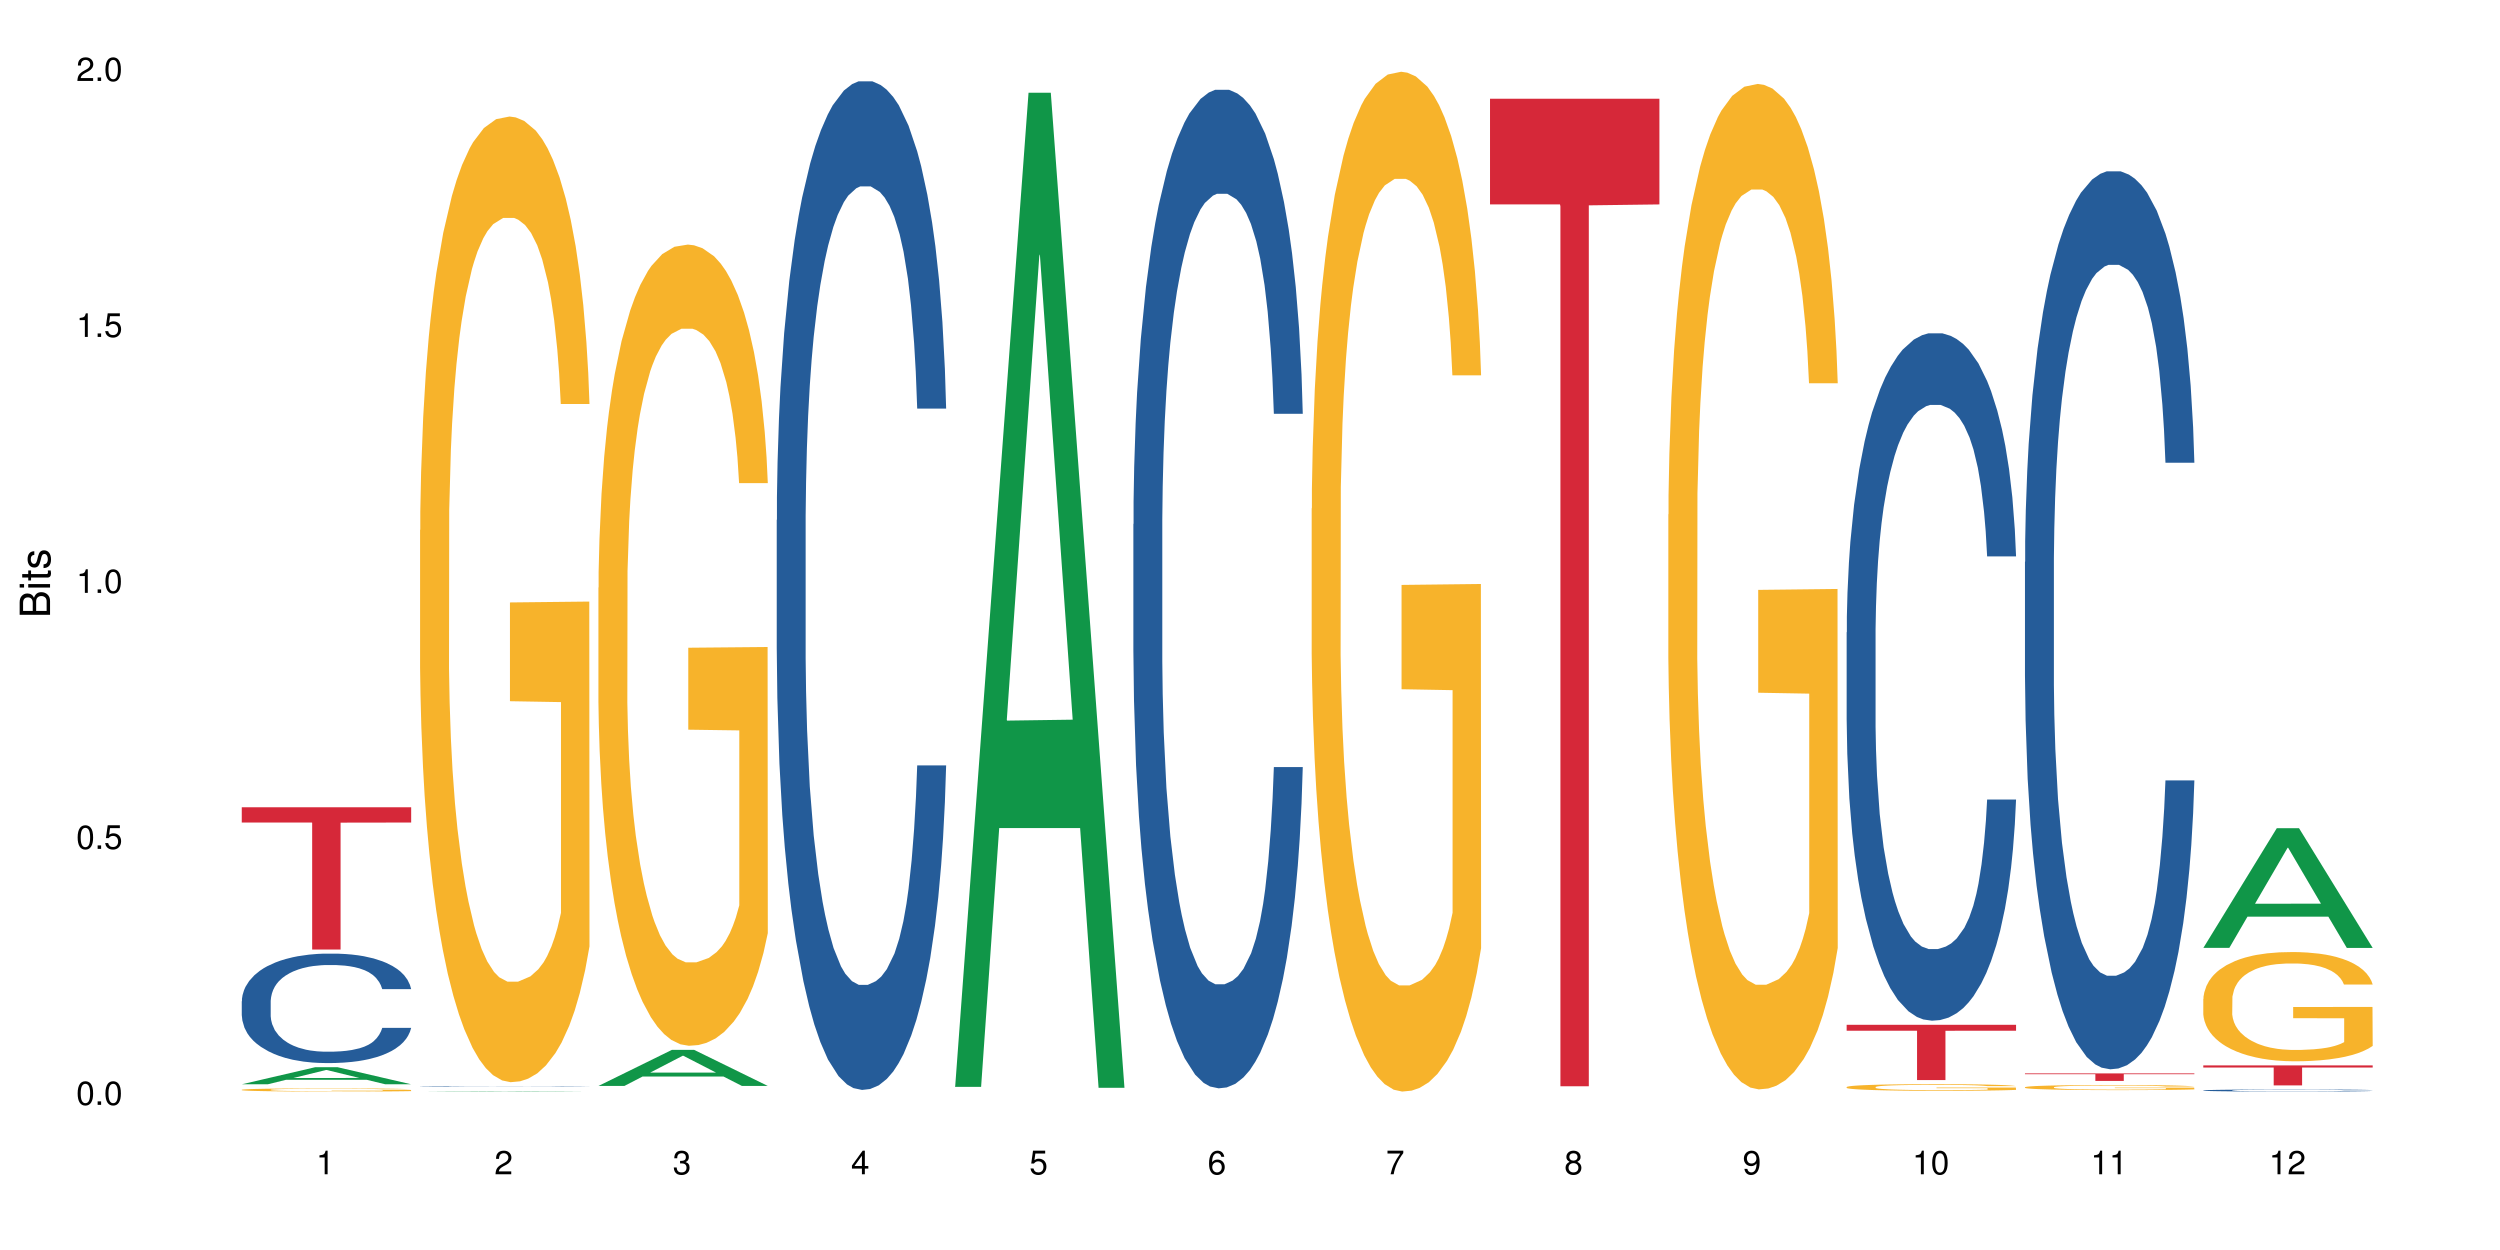 <?xml version="1.0" encoding="UTF-8"?>
<svg xmlns="http://www.w3.org/2000/svg" xmlns:xlink="http://www.w3.org/1999/xlink" width="720pt" height="360pt" viewBox="0 0 720 360" version="1.1">
<defs>
<g>
<symbol overflow="visible" id="glyph0-0">
<path style="stroke:none;" d=""/>
</symbol>
<symbol overflow="visible" id="glyph0-1">
<path style="stroke:none;" d="M 2.641 -6.797 C 2 -6.797 1.422 -6.531 1.078 -6.047 C 0.641 -5.453 0.406 -4.547 0.406 -3.297 C 0.406 -1 1.188 0.219 2.641 0.219 C 4.078 0.219 4.859 -1 4.859 -3.234 C 4.859 -4.562 4.656 -5.438 4.203 -6.047 C 3.844 -6.531 3.281 -6.797 2.641 -6.797 Z M 2.641 -6.047 C 3.547 -6.047 4 -5.125 4 -3.312 C 4 -1.375 3.562 -0.484 2.625 -0.484 C 1.734 -0.484 1.281 -1.422 1.281 -3.281 C 1.281 -5.141 1.734 -6.047 2.641 -6.047 Z M 2.641 -6.047 "/>
</symbol>
<symbol overflow="visible" id="glyph0-2">
<path style="stroke:none;" d="M 1.828 -1 L 0.828 -1 L 0.828 0 L 1.828 0 Z M 1.828 -1 "/>
</symbol>
<symbol overflow="visible" id="glyph0-3">
<path style="stroke:none;" d="M 4.562 -6.797 L 1.062 -6.797 L 0.547 -3.094 L 1.328 -3.094 C 1.719 -3.562 2.047 -3.734 2.578 -3.734 C 3.484 -3.734 4.062 -3.109 4.062 -2.094 C 4.062 -1.125 3.484 -0.531 2.578 -0.531 C 1.828 -0.531 1.375 -0.906 1.188 -1.672 L 0.328 -1.672 C 0.453 -1.109 0.547 -0.844 0.75 -0.594 C 1.125 -0.078 1.828 0.219 2.594 0.219 C 3.969 0.219 4.922 -0.781 4.922 -2.219 C 4.922 -3.562 4.031 -4.484 2.719 -4.484 C 2.25 -4.484 1.859 -4.359 1.469 -4.062 L 1.734 -5.969 L 4.562 -5.969 Z M 4.562 -6.797 "/>
</symbol>
<symbol overflow="visible" id="glyph0-4">
<path style="stroke:none;" d="M 2.484 -4.844 L 2.484 0 L 3.328 0 L 3.328 -6.797 L 2.766 -6.797 C 2.469 -5.75 2.281 -5.609 0.984 -5.453 L 0.984 -4.844 Z M 2.484 -4.844 "/>
</symbol>
<symbol overflow="visible" id="glyph0-5">
<path style="stroke:none;" d="M 4.859 -0.828 L 1.281 -0.828 C 1.359 -1.391 1.672 -1.75 2.5 -2.234 L 3.469 -2.75 C 4.406 -3.266 4.906 -3.969 4.906 -4.812 C 4.906 -5.375 4.672 -5.906 4.266 -6.266 C 3.859 -6.625 3.375 -6.797 2.719 -6.797 C 1.859 -6.797 1.219 -6.5 0.844 -5.922 C 0.609 -5.562 0.5 -5.125 0.484 -4.438 L 1.328 -4.438 C 1.359 -4.906 1.406 -5.188 1.531 -5.406 C 1.75 -5.812 2.188 -6.062 2.703 -6.062 C 3.469 -6.062 4.031 -5.516 4.031 -4.781 C 4.031 -4.25 3.719 -3.797 3.125 -3.438 L 2.234 -2.938 C 0.812 -2.141 0.406 -1.5 0.328 0 L 4.859 0 Z M 4.859 -0.828 "/>
</symbol>
<symbol overflow="visible" id="glyph0-6">
<path style="stroke:none;" d="M 2.125 -3.125 L 2.578 -3.125 C 3.516 -3.125 3.984 -2.703 3.984 -1.891 C 3.984 -1.031 3.469 -0.531 2.578 -0.531 C 1.656 -0.531 1.203 -0.984 1.156 -1.969 L 0.312 -1.969 C 0.344 -1.422 0.438 -1.078 0.609 -0.766 C 0.953 -0.109 1.625 0.219 2.547 0.219 C 3.953 0.219 4.859 -0.609 4.859 -1.906 C 4.859 -2.766 4.516 -3.25 3.703 -3.516 C 4.344 -3.766 4.656 -4.25 4.656 -4.938 C 4.656 -6.109 3.875 -6.797 2.578 -6.797 C 1.203 -6.797 0.484 -6.047 0.453 -4.609 L 1.297 -4.609 C 1.312 -5.016 1.344 -5.25 1.453 -5.453 C 1.641 -5.828 2.062 -6.062 2.594 -6.062 C 3.344 -6.062 3.797 -5.625 3.797 -4.906 C 3.797 -4.422 3.609 -4.141 3.25 -3.984 C 3.016 -3.891 2.719 -3.844 2.125 -3.844 Z M 2.125 -3.125 "/>
</symbol>
<symbol overflow="visible" id="glyph0-7">
<path style="stroke:none;" d="M 3.141 -1.625 L 3.141 0 L 3.984 0 L 3.984 -1.625 L 4.984 -1.625 L 4.984 -2.391 L 3.984 -2.391 L 3.984 -6.797 L 3.359 -6.797 L 0.266 -2.516 L 0.266 -1.625 Z M 3.141 -2.391 L 1 -2.391 L 3.141 -5.359 Z M 3.141 -2.391 "/>
</symbol>
<symbol overflow="visible" id="glyph0-8">
<path style="stroke:none;" d="M 4.781 -5.031 C 4.609 -6.141 3.891 -6.797 2.844 -6.797 C 2.094 -6.797 1.422 -6.438 1.031 -5.828 C 0.609 -5.172 0.406 -4.344 0.406 -3.094 C 0.406 -1.953 0.578 -1.234 0.984 -0.625 C 1.359 -0.078 1.953 0.219 2.703 0.219 C 3.984 0.219 4.922 -0.734 4.922 -2.078 C 4.922 -3.344 4.062 -4.234 2.844 -4.234 C 2.172 -4.234 1.641 -3.969 1.281 -3.469 C 1.281 -5.125 1.828 -6.047 2.797 -6.047 C 3.391 -6.047 3.797 -5.672 3.938 -5.031 Z M 2.734 -3.484 C 3.547 -3.484 4.062 -2.922 4.062 -2 C 4.062 -1.156 3.484 -0.531 2.703 -0.531 C 1.922 -0.531 1.328 -1.188 1.328 -2.047 C 1.328 -2.891 1.906 -3.484 2.734 -3.484 Z M 2.734 -3.484 "/>
</symbol>
<symbol overflow="visible" id="glyph0-9">
<path style="stroke:none;" d="M 4.984 -6.797 L 0.438 -6.797 L 0.438 -5.969 L 4.109 -5.969 C 2.5 -3.656 1.828 -2.234 1.328 0 L 2.219 0 C 2.594 -2.172 3.453 -4.047 4.984 -6.094 Z M 4.984 -6.797 "/>
</symbol>
<symbol overflow="visible" id="glyph0-10">
<path style="stroke:none;" d="M 3.75 -3.578 C 4.453 -4 4.688 -4.344 4.688 -4.984 C 4.688 -6.047 3.844 -6.797 2.641 -6.797 C 1.438 -6.797 0.594 -6.047 0.594 -4.984 C 0.594 -4.359 0.828 -4.016 1.516 -3.578 C 0.734 -3.203 0.359 -2.641 0.359 -1.891 C 0.359 -0.641 1.297 0.219 2.641 0.219 C 3.984 0.219 4.922 -0.641 4.922 -1.875 C 4.922 -2.641 4.531 -3.203 3.75 -3.578 Z M 2.641 -6.047 C 3.359 -6.047 3.812 -5.625 3.812 -4.969 C 3.812 -4.344 3.344 -3.922 2.641 -3.922 C 1.922 -3.922 1.453 -4.344 1.453 -4.984 C 1.453 -5.625 1.922 -6.047 2.641 -6.047 Z M 2.641 -3.203 C 3.484 -3.203 4.062 -2.672 4.062 -1.875 C 4.062 -1.062 3.484 -0.531 2.625 -0.531 C 1.797 -0.531 1.219 -1.078 1.219 -1.875 C 1.219 -2.672 1.797 -3.203 2.641 -3.203 Z M 2.641 -3.203 "/>
</symbol>
<symbol overflow="visible" id="glyph0-11">
<path style="stroke:none;" d="M 0.516 -1.547 C 0.672 -0.438 1.406 0.219 2.438 0.219 C 3.188 0.219 3.859 -0.141 4.266 -0.75 C 4.688 -1.406 4.891 -2.25 4.891 -3.484 C 4.891 -4.625 4.703 -5.359 4.312 -5.953 C 3.938 -6.5 3.344 -6.797 2.594 -6.797 C 1.297 -6.797 0.359 -5.844 0.359 -4.516 C 0.359 -3.25 1.234 -2.344 2.453 -2.344 C 3.094 -2.344 3.562 -2.578 4.016 -3.109 C 4 -1.453 3.469 -0.531 2.5 -0.531 C 1.906 -0.531 1.484 -0.906 1.359 -1.547 Z M 2.578 -6.062 C 3.375 -6.062 3.969 -5.406 3.969 -4.531 C 3.969 -3.688 3.375 -3.094 2.547 -3.094 C 1.734 -3.094 1.234 -3.672 1.234 -4.578 C 1.234 -5.438 1.797 -6.062 2.578 -6.062 Z M 2.578 -6.062 "/>
</symbol>
<symbol overflow="visible" id="glyph1-0">
<path style="stroke:none;" d=""/>
</symbol>
<symbol overflow="visible" id="glyph1-1">
<path style="stroke:none;" d="M 0 -0.953 L 0 -4.891 C 0 -5.719 -0.234 -6.344 -0.734 -6.797 C -1.188 -7.234 -1.812 -7.469 -2.5 -7.469 C -3.547 -7.469 -4.188 -7 -4.625 -5.875 C -4.984 -6.672 -5.641 -7.094 -6.531 -7.094 C -7.156 -7.094 -7.734 -6.859 -8.141 -6.391 C -8.562 -5.938 -8.75 -5.344 -8.75 -4.5 L -8.75 -0.953 Z M -4.984 -2.062 L -7.766 -2.062 L -7.766 -4.219 C -7.766 -4.844 -7.688 -5.203 -7.453 -5.5 C -7.219 -5.812 -6.859 -5.969 -6.375 -5.969 C -5.906 -5.969 -5.531 -5.812 -5.297 -5.5 C -5.062 -5.203 -4.984 -4.844 -4.984 -4.219 Z M -0.984 -2.062 L -4 -2.062 L -4 -4.781 C -4 -5.328 -3.859 -5.688 -3.578 -5.953 C -3.297 -6.219 -2.922 -6.359 -2.484 -6.359 C -2.062 -6.359 -1.688 -6.219 -1.406 -5.953 C -1.109 -5.688 -0.984 -5.328 -0.984 -4.781 Z M -0.984 -2.062 "/>
</symbol>
<symbol overflow="visible" id="glyph1-2">
<path style="stroke:none;" d="M -6.281 -1.797 L -6.281 -0.797 L 0 -0.797 L 0 -1.797 Z M -8.75 -1.797 L -8.75 -0.797 L -7.484 -0.797 L -7.484 -1.797 Z M -8.75 -1.797 "/>
</symbol>
<symbol overflow="visible" id="glyph1-3">
<path style="stroke:none;" d="M -6.281 -3.047 L -6.281 -2.016 L -8.016 -2.016 L -8.016 -1.016 L -6.281 -1.016 L -6.281 -0.172 L -5.469 -0.172 L -5.469 -1.016 L -0.719 -1.016 C -0.078 -1.016 0.281 -1.453 0.281 -2.234 C 0.281 -2.469 0.25 -2.719 0.188 -3.047 L -0.641 -3.047 C -0.609 -2.922 -0.594 -2.766 -0.594 -2.562 C -0.594 -2.141 -0.719 -2.016 -1.156 -2.016 L -5.469 -2.016 L -5.469 -3.047 Z M -6.281 -3.047 "/>
</symbol>
<symbol overflow="visible" id="glyph1-4">
<path style="stroke:none;" d="M -4.531 -5.25 C -5.766 -5.25 -6.469 -4.422 -6.469 -2.969 C -6.469 -1.516 -5.719 -0.562 -4.547 -0.562 C -3.562 -0.562 -3.094 -1.062 -2.734 -2.562 L -2.516 -3.484 C -2.344 -4.188 -2.094 -4.469 -1.625 -4.469 C -1.047 -4.469 -0.641 -3.875 -0.641 -3 C -0.641 -2.453 -0.797 -2 -1.062 -1.75 C -1.25 -1.594 -1.422 -1.531 -1.875 -1.469 L -1.875 -0.406 C -0.422 -0.453 0.281 -1.266 0.281 -2.922 C 0.281 -4.5 -0.5 -5.516 -1.719 -5.516 C -2.656 -5.516 -3.172 -4.984 -3.469 -3.734 L -3.703 -2.766 C -3.891 -1.953 -4.156 -1.609 -4.594 -1.609 C -5.172 -1.609 -5.547 -2.125 -5.547 -2.938 C -5.547 -3.75 -5.203 -4.172 -4.531 -4.203 Z M -4.531 -5.25 "/>
</symbol>
</g>
</defs>
<g id="surface95813">
<rect x="0" y="0" width="720" height="360" style="fill:rgb(100%,100%,100%);fill-opacity:1;stroke:none;"/>
<path style=" stroke:none;fill-rule:nonzero;fill:rgb(6.275%,58.824%,28.235%);fill-opacity:1;" d="M 69.629 312.273 L 69.68 312.266 L 90.793 307.352 L 97.203 307.352 L 118.418 312.277 L 110.965 312.277 L 105.648 310.992 L 82.348 310.992 L 77.137 312.273 L 69.629 312.273 L 84.59 310.461 L 103.512 310.453 L 94.074 308.156 L 93.973 308.152 L 93.867 308.164 L 84.535 310.453 L 84.59 310.461 Z M 69.629 312.273 "/>
<path style=" stroke:none;fill-rule:nonzero;fill:rgb(14.51%,36.078%,60%);fill-opacity:1;" d="M 69.629 288.363 L 69.688 288.336 L 69.688 287.645 L 69.867 286.551 L 70.285 285.168 L 70.699 284.215 L 71.77 282.516 L 73.258 280.871 L 74.805 279.605 L 75.938 278.855 L 76.949 278.281 L 79.27 277.215 L 80.754 276.664 L 82.363 276.176 L 84.324 275.688 L 85.754 275.398 L 88.965 274.938 L 91.348 274.734 L 93.191 274.648 L 97.176 274.648 L 99.559 274.766 L 101.281 274.906 L 103.188 275.137 L 104.793 275.398 L 107.59 276.031 L 110.09 276.84 L 111.219 277.301 L 113.004 278.191 L 114.371 279.059 L 115.324 279.805 L 116.395 280.871 L 117.348 282.168 L 118.062 283.641 L 118.418 284.879 L 110.09 284.879 L 109.672 283.727 L 109.195 282.832 L 108.305 281.652 L 107.41 280.816 L 106.16 279.98 L 105.031 279.434 L 103.484 278.883 L 102.117 278.539 L 100.688 278.281 L 99.32 278.105 L 96.699 277.934 L 93.668 277.934 L 92.535 277.992 L 90.215 278.223 L 88.965 278.422 L 87.18 278.828 L 85.934 279.203 L 84.445 279.777 L 83.434 280.27 L 82.184 281.016 L 81.289 281.68 L 80.281 282.629 L 79.684 283.352 L 79.148 284.156 L 78.672 285.109 L 78.316 286.117 L 78.078 287.184 L 77.961 288.219 L 77.961 292.688 L 78.078 293.723 L 78.375 294.934 L 79.148 296.691 L 80.281 298.219 L 81.59 299.43 L 82.84 300.293 L 83.551 300.699 L 84.504 301.16 L 85.992 301.734 L 88.133 302.312 L 89.383 302.543 L 91.285 302.773 L 93.25 302.887 L 95.867 302.887 L 98.188 302.773 L 99.734 302.629 L 101.344 302.398 L 103.543 301.906 L 104.91 301.445 L 106.102 300.898 L 106.996 300.352 L 107.59 299.891 L 108.48 298.996 L 109.195 298.02 L 109.73 297.008 L 110.09 296.031 L 118.418 296.031 L 118.062 297.184 L 117.523 298.305 L 116.988 299.141 L 116.156 300.148 L 115.203 301.043 L 113.836 302.051 L 112.707 302.715 L 111.219 303.434 L 109.852 303.984 L 108.363 304.473 L 106.16 305.047 L 104.734 305.336 L 103.188 305.598 L 101.344 305.828 L 99.02 306.027 L 96.523 306.145 L 94.203 306.172 L 91.703 306.113 L 89.859 306 L 87.418 305.742 L 84.387 305.223 L 82.184 304.676 L 80.457 304.125 L 78.969 303.551 L 77.305 302.773 L 75.164 301.504 L 73.855 300.523 L 72.961 299.719 L 71.949 298.594 L 71.234 297.586 L 70.402 295.973 L 69.809 293.926 L 69.629 292.34 Z M 69.629 288.363 "/>
<path style=" stroke:none;fill-rule:nonzero;fill:rgb(96.863%,70.196%,16.863%);fill-opacity:1;" d="M 69.629 313.848 L 69.688 313.848 L 69.688 313.832 L 69.926 313.793 L 70.523 313.742 L 71.297 313.699 L 72.129 313.664 L 72.664 313.648 L 73.555 313.621 L 74.328 313.605 L 76.293 313.566 L 78.793 313.531 L 80.16 313.516 L 81.707 313.504 L 83.91 313.484 L 84.922 313.48 L 88.016 313.469 L 91.523 313.457 L 97.176 313.457 L 99.617 313.461 L 102.949 313.469 L 104.852 313.477 L 106.34 313.484 L 107.887 313.496 L 109.789 313.516 L 111.574 313.535 L 113.004 313.555 L 114.43 313.578 L 115.621 313.605 L 116.633 313.637 L 117.523 313.672 L 118.062 313.699 L 118.418 313.727 L 110.148 313.727 L 109.672 313.699 L 109.137 313.676 L 108.242 313.648 L 107.352 313.629 L 106.457 313.613 L 104.793 313.59 L 103.363 313.578 L 101.578 313.566 L 99.855 313.559 L 97.891 313.555 L 96.699 313.551 L 93.547 313.551 L 90.691 313.559 L 89.027 313.566 L 87.836 313.57 L 86.168 313.582 L 85.16 313.594 L 84.562 313.602 L 82.777 313.625 L 81.59 313.648 L 80.934 313.664 L 80.102 313.691 L 79.508 313.715 L 78.852 313.746 L 78.496 313.773 L 78.02 313.828 L 77.961 313.98 L 78.137 314.012 L 78.496 314.047 L 78.969 314.074 L 79.684 314.105 L 80.398 314.133 L 81.648 314.164 L 82.719 314.184 L 83.551 314.199 L 85.16 314.223 L 85.812 314.23 L 87.359 314.246 L 88.965 314.258 L 90.93 314.266 L 92.418 314.27 L 94.797 314.277 L 97.832 314.277 L 101.402 314.27 L 103.664 314.266 L 105.211 314.258 L 106.219 314.25 L 107.469 314.242 L 108.363 314.234 L 109.195 314.223 L 110.207 314.211 L 110.207 314.012 L 95.512 314.012 L 95.512 313.918 L 118.359 313.914 L 118.418 314.242 L 117.168 314.266 L 115.621 314.285 L 114.133 314.305 L 112.586 314.316 L 110.387 314.332 L 108.602 314.344 L 105.863 314.355 L 103.363 314.363 L 100.746 314.367 L 98.426 314.371 L 95.691 314.371 L 93.25 314.367 L 90.633 314.363 L 88.551 314.355 L 86.645 314.348 L 84.742 314.34 L 82.363 314.32 L 80.816 314.305 L 79.207 314.289 L 77.602 314.27 L 76.176 314.246 L 74.27 314.207 L 73.258 314.184 L 72.309 314.156 L 71.594 314.129 L 70.938 314.098 L 70.461 314.07 L 69.988 314.035 L 69.75 314.004 L 69.629 313.977 Z M 69.629 313.848 "/>
<path style=" stroke:none;fill-rule:nonzero;fill:rgb(83.922%,15.686%,22.353%);fill-opacity:1;" d="M 69.629 232.5 L 118.418 232.5 L 118.418 236.887 L 98.086 236.922 L 98.086 273.469 L 89.902 273.469 L 89.902 236.961 L 89.785 236.887 L 69.629 236.887 Z M 69.629 232.5 "/>
<path style=" stroke:none;fill-rule:nonzero;fill:rgb(6.275%,58.824%,28.235%);fill-opacity:1;" d="M 120.984 314.371 L 121.039 314.371 L 142.148 314.203 L 148.559 314.203 L 169.773 314.371 L 162.32 314.371 L 157.004 314.328 L 133.703 314.328 L 128.492 314.371 L 120.984 314.371 L 135.945 314.309 L 154.867 314.309 L 145.434 314.23 L 145.223 314.23 L 135.895 314.309 L 135.945 314.309 Z M 120.984 314.371 "/>
<path style=" stroke:none;fill-rule:nonzero;fill:rgb(14.51%,36.078%,60%);fill-opacity:1;" d="M 120.984 312.926 L 121.047 312.926 L 121.047 312.922 L 121.223 312.918 L 121.641 312.91 L 122.055 312.906 L 123.129 312.895 L 124.613 312.887 L 126.16 312.879 L 127.293 312.875 L 128.305 312.871 L 130.625 312.867 L 132.113 312.863 L 133.719 312.863 L 135.684 312.859 L 137.109 312.855 L 142.703 312.855 L 144.547 312.852 L 148.535 312.852 L 150.914 312.855 L 156.148 312.855 L 158.945 312.859 L 161.445 312.863 L 162.574 312.867 L 164.359 312.871 L 165.727 312.875 L 166.68 312.879 L 167.75 312.887 L 168.703 312.895 L 169.418 312.902 L 169.773 312.906 L 161.445 312.906 L 161.027 312.902 L 160.551 312.898 L 159.66 312.891 L 158.766 312.887 L 157.516 312.883 L 156.387 312.879 L 154.84 312.875 L 153.473 312.875 L 152.043 312.871 L 141.57 312.871 L 140.324 312.875 L 138.539 312.875 L 137.289 312.879 L 135.801 312.879 L 134.789 312.883 L 133.539 312.887 L 132.648 312.891 L 131.637 312.895 L 131.039 312.898 L 130.504 312.902 L 130.031 312.91 L 129.672 312.914 L 129.434 312.922 L 129.316 312.926 L 129.316 312.949 L 129.434 312.957 L 129.73 312.961 L 130.504 312.973 L 131.637 312.98 L 132.945 312.984 L 134.195 312.992 L 134.906 312.992 L 135.859 312.996 L 137.348 313 L 139.488 313 L 140.738 313.004 L 151.09 313.004 L 152.699 313 L 154.898 313 L 156.27 312.996 L 157.457 312.992 L 158.352 312.992 L 158.945 312.988 L 159.84 312.984 L 160.551 312.977 L 161.086 312.973 L 161.445 312.969 L 169.773 312.969 L 169.418 312.973 L 168.883 312.98 L 168.348 312.984 L 167.512 312.988 L 166.562 312.996 L 165.191 313 L 164.062 313.004 L 162.574 313.008 L 161.207 313.012 L 159.719 313.012 L 157.516 313.016 L 156.09 313.02 L 150.379 313.02 L 147.879 313.023 L 143.059 313.023 L 141.215 313.02 L 138.777 313.02 L 135.742 313.016 L 133.539 313.016 L 131.812 313.012 L 130.328 313.008 L 128.66 313.004 L 126.52 312.996 L 125.211 312.992 L 124.316 312.988 L 123.305 312.98 L 122.594 312.977 L 121.758 312.969 L 121.164 312.957 L 120.984 312.949 Z M 120.984 312.926 "/>
<path style=" stroke:none;fill-rule:nonzero;fill:rgb(96.863%,70.196%,16.863%);fill-opacity:1;" d="M 120.984 152.676 L 121.047 152.422 L 121.047 147.344 L 121.281 135.914 L 121.879 120.168 L 122.652 107.215 L 123.484 97.055 L 124.02 91.723 L 124.914 84.102 L 125.688 78.512 L 127.648 67.082 L 130.148 56.418 L 131.516 51.844 L 133.062 47.527 L 135.266 42.703 L 136.277 40.922 L 139.371 36.859 L 142.883 34.32 L 146.75 33.559 L 148.535 33.812 L 150.973 34.828 L 154.305 37.621 L 156.207 40.16 L 157.695 42.703 L 159.242 46.004 L 161.148 51.082 L 162.934 57.18 L 164.359 63.273 L 165.789 70.895 L 166.977 79.02 L 167.988 87.91 L 168.883 98.578 L 169.418 107.469 L 169.773 116.359 L 161.504 116.359 L 161.027 107.469 L 160.492 100.609 L 159.602 92.23 L 158.707 86.133 L 157.816 81.309 L 156.148 74.703 L 154.723 70.641 L 152.938 67.082 L 151.211 64.797 L 149.246 63.273 L 148.059 62.766 L 144.902 62.766 L 142.047 64.543 L 140.383 66.574 L 139.191 68.609 L 137.527 72.418 L 136.516 75.465 L 135.918 77.496 L 134.133 85.371 L 132.945 92.484 L 132.289 97.309 L 131.457 104.93 L 130.863 111.785 L 130.207 121.945 L 129.852 129.566 L 129.375 146.836 L 129.316 192.555 L 129.492 202.207 L 129.852 212.617 L 130.328 221.762 L 131.039 231.414 L 131.754 238.777 L 133.004 248.684 L 134.074 255.289 L 134.906 259.605 L 136.516 266.465 L 137.168 268.75 L 138.715 273.32 L 140.324 276.879 L 142.285 279.926 L 143.773 281.449 L 146.152 282.719 L 149.188 282.719 L 152.758 281.195 L 155.02 279.164 L 156.566 277.133 L 157.578 275.352 L 158.828 272.559 L 159.719 270.02 L 160.551 267.227 L 161.562 262.906 L 161.562 202.207 L 146.867 201.949 L 146.867 173.504 L 169.715 173.25 L 169.773 272.559 L 168.523 279.418 L 166.977 286.02 L 165.492 291.102 L 163.941 295.418 L 161.742 300.246 L 159.957 303.293 L 157.219 306.848 L 154.723 309.133 L 152.102 310.656 L 149.781 311.418 L 147.047 311.672 L 144.605 311.164 L 141.988 309.641 L 139.906 307.609 L 138.004 305.07 L 136.098 301.77 L 133.719 296.434 L 132.172 292.117 L 130.566 286.781 L 128.957 280.434 L 127.531 273.574 L 126.578 268.242 L 125.625 262.145 L 124.613 254.527 L 123.664 245.891 L 122.949 238.016 L 122.293 229.129 L 121.82 220.746 L 121.344 209.316 L 121.105 200.172 L 120.984 192.301 Z M 120.984 152.676 "/>
<path style=" stroke:none;fill-rule:nonzero;fill:rgb(6.275%,58.824%,28.235%);fill-opacity:1;" d="M 172.344 312.742 L 172.395 312.734 L 193.504 302.363 L 199.914 302.363 L 221.129 312.754 L 213.676 312.754 L 208.359 310.039 L 185.059 310.039 L 179.848 312.742 L 172.344 312.742 L 187.301 308.918 L 206.223 308.91 L 196.789 304.059 L 196.684 304.051 L 196.578 304.078 L 187.25 308.91 L 187.301 308.918 Z M 172.344 312.742 "/>
<path style=" stroke:none;fill-rule:nonzero;fill:rgb(96.863%,70.196%,16.863%);fill-opacity:1;" d="M 172.344 169.27 L 172.402 169.059 L 172.402 164.844 L 172.641 155.359 L 173.234 142.297 L 174.008 131.547 L 174.84 123.121 L 175.375 118.695 L 176.27 112.371 L 177.043 107.734 L 179.004 98.254 L 181.504 89.402 L 182.875 85.609 L 184.422 82.027 L 186.621 78.023 L 187.633 76.551 L 190.727 73.176 L 194.238 71.07 L 198.105 70.438 L 199.891 70.648 L 202.328 71.492 L 205.66 73.809 L 207.566 75.918 L 209.051 78.023 L 210.598 80.762 L 212.504 84.977 L 214.289 90.035 L 215.715 95.094 L 217.145 101.414 L 218.336 108.156 L 219.344 115.531 L 220.238 124.383 L 220.773 131.758 L 221.129 139.133 L 212.859 139.133 L 212.383 131.758 L 211.848 126.07 L 210.957 119.117 L 210.062 114.059 L 209.172 110.055 L 207.504 104.574 L 206.078 101.203 L 204.293 98.254 L 202.566 96.355 L 200.605 95.094 L 199.414 94.672 L 196.262 94.672 L 193.402 96.145 L 191.738 97.832 L 190.547 99.52 L 188.883 102.68 L 187.871 105.207 L 187.277 106.895 L 185.492 113.426 L 184.301 119.328 L 183.648 123.328 L 182.812 129.652 L 182.219 135.34 L 181.562 143.77 L 181.207 150.094 L 180.73 164.422 L 180.672 202.352 L 180.852 210.359 L 181.207 219 L 181.684 226.586 L 182.398 234.594 L 183.109 240.703 L 184.359 248.922 L 185.43 254.402 L 186.266 257.984 L 187.871 263.672 L 188.527 265.57 L 190.074 269.363 L 191.68 272.312 L 193.641 274.84 L 195.129 276.105 L 197.508 277.16 L 200.543 277.16 L 204.113 275.895 L 206.375 274.211 L 207.922 272.523 L 208.934 271.047 L 210.184 268.73 L 211.074 266.621 L 211.906 264.305 L 212.918 260.723 L 212.918 210.359 L 198.223 210.148 L 198.223 186.547 L 221.07 186.336 L 221.129 268.73 L 219.883 274.418 L 218.336 279.898 L 216.848 284.113 L 215.301 287.695 L 213.098 291.699 L 211.312 294.227 L 208.578 297.18 L 206.078 299.074 L 203.461 300.34 L 201.141 300.973 L 198.402 301.184 L 195.961 300.762 L 193.344 299.496 L 191.262 297.809 L 189.359 295.703 L 187.453 292.965 L 185.074 288.539 L 183.527 284.957 L 181.922 280.531 L 180.316 275.262 L 178.887 269.574 L 177.934 265.148 L 176.984 260.09 L 175.973 253.77 L 175.02 246.605 L 174.305 240.07 L 173.652 232.695 L 173.176 225.742 L 172.699 216.258 L 172.461 208.672 L 172.344 202.141 Z M 172.344 169.27 "/>
<path style=" stroke:none;fill-rule:nonzero;fill:rgb(14.51%,36.078%,60%);fill-opacity:1;" d="M 223.699 149.809 L 223.758 149.543 L 223.758 143.172 L 223.938 133.082 L 224.352 120.336 L 224.77 111.574 L 225.84 95.91 L 227.328 80.773 L 228.875 69.09 L 230.004 62.188 L 231.016 56.875 L 233.336 47.051 L 234.824 42.008 L 236.43 37.492 L 238.395 32.98 L 239.82 30.324 L 243.035 26.078 L 245.414 24.219 L 247.258 23.422 L 251.246 23.422 L 253.625 24.484 L 255.352 25.812 L 257.254 27.934 L 258.863 30.324 L 261.656 36.168 L 264.156 43.602 L 265.289 47.848 L 267.074 56.082 L 268.441 64.047 L 269.395 70.949 L 270.465 80.773 L 271.414 92.723 L 272.129 106.262 L 272.488 117.68 L 264.156 117.68 L 263.742 107.059 L 263.266 98.828 L 262.371 87.941 L 261.48 80.242 L 260.23 72.543 L 259.102 67.496 L 257.551 62.453 L 256.184 59.266 L 254.758 56.875 L 253.387 55.285 L 250.77 53.691 L 247.734 53.691 L 246.605 54.223 L 244.285 56.344 L 243.035 58.203 L 241.25 61.922 L 240 65.375 L 238.512 70.684 L 237.5 75.199 L 236.254 82.102 L 235.359 88.207 L 234.348 96.969 L 233.754 103.609 L 233.219 111.043 L 232.742 119.805 L 232.387 129.098 L 232.148 138.922 L 232.027 148.48 L 232.027 189.637 L 232.148 199.195 L 232.445 210.348 L 233.219 226.543 L 234.348 240.617 L 235.656 251.77 L 236.906 259.734 L 237.621 263.453 L 238.574 267.699 L 240.059 273.012 L 242.203 278.32 L 243.453 280.445 L 245.355 282.57 L 247.32 283.633 L 249.938 283.633 L 252.258 282.57 L 253.805 281.242 L 255.41 279.117 L 257.613 274.605 L 258.98 270.355 L 260.172 265.312 L 261.062 260.266 L 261.656 256.02 L 262.551 247.785 L 263.266 238.758 L 263.801 229.465 L 264.156 220.438 L 272.488 220.438 L 272.129 231.059 L 271.594 241.414 L 271.059 249.113 L 270.227 258.406 L 269.273 266.637 L 267.906 275.934 L 266.773 282.039 L 265.289 288.676 L 263.918 293.723 L 262.43 298.234 L 260.23 303.547 L 258.801 306.199 L 257.254 308.59 L 255.41 310.715 L 253.09 312.574 L 250.59 313.637 L 248.27 313.902 L 245.773 313.371 L 243.926 312.309 L 241.488 309.918 L 238.453 305.141 L 236.254 300.094 L 234.527 295.051 L 233.039 289.738 L 231.375 282.57 L 229.23 270.887 L 227.922 261.859 L 227.031 254.426 L 226.02 244.07 L 225.305 234.777 L 224.473 219.906 L 223.875 201.055 L 223.699 186.449 Z M 223.699 149.809 "/>
<path style=" stroke:none;fill-rule:nonzero;fill:rgb(6.275%,58.824%,28.235%);fill-opacity:1;" d="M 275.055 313.02 L 275.105 312.75 L 296.219 26.703 L 302.629 26.703 L 323.844 313.289 L 316.391 313.289 L 311.074 238.48 L 287.773 238.48 L 282.559 313.02 L 275.055 313.02 L 290.016 207.535 L 308.934 207.266 L 299.5 73.527 L 299.398 73.258 L 299.293 74.066 L 289.961 207.266 L 290.016 207.535 Z M 275.055 313.02 "/>
<path style=" stroke:none;fill-rule:nonzero;fill:rgb(14.51%,36.078%,60%);fill-opacity:1;" d="M 326.41 150.984 L 326.469 150.723 L 326.469 144.414 L 326.648 134.422 L 327.066 121.805 L 327.48 113.129 L 328.555 97.621 L 330.039 82.637 L 331.586 71.07 L 332.719 64.234 L 333.73 58.977 L 336.051 49.25 L 337.535 44.258 L 339.145 39.789 L 341.105 35.32 L 342.535 32.691 L 345.746 28.484 L 348.129 26.645 L 349.973 25.855 L 353.957 25.855 L 356.34 26.906 L 358.062 28.223 L 359.969 30.324 L 361.574 32.691 L 364.371 38.473 L 366.871 45.832 L 368 50.039 L 369.785 58.188 L 371.152 66.074 L 372.105 72.91 L 373.176 82.637 L 374.129 94.465 L 374.844 107.871 L 375.199 119.176 L 366.871 119.176 L 366.453 108.66 L 365.977 100.512 L 365.086 89.734 L 364.191 82.109 L 362.941 74.488 L 361.812 69.492 L 360.266 64.5 L 358.898 61.344 L 357.469 58.977 L 356.102 57.402 L 353.484 55.824 L 350.449 55.824 L 349.316 56.348 L 346.996 58.453 L 345.746 60.293 L 343.961 63.973 L 342.715 67.391 L 341.227 72.648 L 340.215 77.117 L 338.965 83.949 L 338.074 89.996 L 337.062 98.672 L 336.465 105.242 L 335.93 112.605 L 335.453 121.277 L 335.098 130.48 L 334.859 140.207 L 334.742 149.668 L 334.742 190.414 L 334.859 199.879 L 335.156 210.918 L 335.93 226.957 L 337.062 240.887 L 338.371 251.93 L 339.621 259.816 L 340.332 263.496 L 341.285 267.699 L 342.773 272.957 L 344.914 278.215 L 346.164 280.32 L 348.066 282.422 L 350.031 283.473 L 352.648 283.473 L 354.969 282.422 L 356.516 281.109 L 358.125 279.004 L 360.324 274.535 L 361.691 270.328 L 362.883 265.336 L 363.777 260.34 L 364.371 256.133 L 365.262 247.984 L 365.977 239.047 L 366.512 229.848 L 366.871 220.91 L 375.199 220.91 L 374.844 231.426 L 374.309 241.676 L 373.77 249.301 L 372.938 258.5 L 371.988 266.648 L 370.617 275.852 L 369.488 281.895 L 368 288.469 L 366.633 293.461 L 365.145 297.93 L 362.941 303.188 L 361.516 305.816 L 359.969 308.184 L 358.125 310.285 L 355.805 312.125 L 353.305 313.18 L 350.984 313.441 L 348.484 312.914 L 346.641 311.863 L 344.199 309.496 L 341.168 304.766 L 338.965 299.773 L 337.238 294.777 L 335.754 289.52 L 334.086 282.422 L 331.945 270.855 L 330.637 261.918 L 329.742 254.559 L 328.73 244.305 L 328.016 235.105 L 327.184 220.383 L 326.59 201.719 L 326.41 187.262 Z M 326.41 150.984 "/>
<path style=" stroke:none;fill-rule:nonzero;fill:rgb(96.863%,70.196%,16.863%);fill-opacity:1;" d="M 377.766 146.461 L 377.828 146.191 L 377.828 140.828 L 378.066 128.758 L 378.66 112.129 L 379.434 98.449 L 380.266 87.719 L 380.801 82.086 L 381.695 74.039 L 382.469 68.141 L 384.43 56.07 L 386.93 44.805 L 388.297 39.977 L 389.844 35.414 L 392.047 30.32 L 393.059 28.441 L 396.152 24.148 L 399.664 21.469 L 403.531 20.664 L 405.316 20.93 L 407.754 22.004 L 411.086 24.953 L 412.988 27.637 L 414.477 30.32 L 416.023 33.805 L 417.93 39.172 L 419.715 45.609 L 421.141 52.047 L 422.57 60.094 L 423.758 68.676 L 424.77 78.062 L 425.664 89.328 L 426.199 98.715 L 426.555 108.105 L 418.285 108.105 L 417.809 98.715 L 417.273 91.477 L 416.383 82.625 L 415.488 76.188 L 414.598 71.09 L 412.93 64.117 L 411.504 59.824 L 409.719 56.07 L 407.992 53.656 L 406.027 52.047 L 404.84 51.508 L 401.684 51.508 L 398.828 53.387 L 397.164 55.531 L 395.973 57.68 L 394.309 61.703 L 393.297 64.922 L 392.699 67.066 L 390.918 75.383 L 389.727 82.891 L 389.07 87.988 L 388.238 96.035 L 387.645 103.277 L 386.988 114.004 L 386.633 122.051 L 386.156 140.293 L 386.098 188.574 L 386.273 198.766 L 386.633 209.762 L 387.109 219.418 L 387.824 229.609 L 388.535 237.391 L 389.785 247.852 L 390.855 254.824 L 391.691 259.383 L 393.297 266.625 L 393.949 269.039 L 395.496 273.867 L 397.105 277.625 L 399.066 280.844 L 400.555 282.453 L 402.934 283.793 L 405.969 283.793 L 409.539 282.184 L 411.801 280.039 L 413.348 277.891 L 414.359 276.016 L 415.609 273.062 L 416.5 270.383 L 417.332 267.43 L 418.344 262.871 L 418.344 198.766 L 403.648 198.496 L 403.648 168.457 L 426.496 168.188 L 426.555 273.062 L 425.305 280.305 L 423.758 287.281 L 422.273 292.645 L 420.727 297.203 L 418.523 302.301 L 416.738 305.52 L 414 309.273 L 411.504 311.688 L 408.883 313.297 L 406.562 314.102 L 403.828 314.371 L 401.387 313.836 L 398.77 312.227 L 396.688 310.078 L 394.785 307.398 L 392.879 303.91 L 390.5 298.277 L 388.953 293.719 L 387.348 288.086 L 385.738 281.379 L 384.312 274.137 L 383.359 268.504 L 382.406 262.066 L 381.395 254.02 L 380.445 244.898 L 379.73 236.586 L 379.074 227.195 L 378.602 218.344 L 378.125 206.277 L 377.887 196.621 L 377.766 188.305 Z M 377.766 146.461 "/>
<path style=" stroke:none;fill-rule:nonzero;fill:rgb(83.922%,15.686%,22.353%);fill-opacity:1;" d="M 429.125 28.43 L 477.91 28.43 L 477.91 58.871 L 457.578 59.141 L 457.578 312.84 L 449.398 312.84 L 449.398 59.406 L 449.277 58.871 L 429.125 58.871 Z M 429.125 28.43 "/>
<path style=" stroke:none;fill-rule:nonzero;fill:rgb(96.863%,70.196%,16.863%);fill-opacity:1;" d="M 480.48 148.199 L 480.539 147.938 L 480.539 142.648 L 480.777 130.746 L 481.371 114.352 L 482.145 100.863 L 482.98 90.285 L 483.516 84.734 L 484.406 76.801 L 485.18 70.98 L 487.145 59.082 L 489.641 47.973 L 491.012 43.215 L 492.559 38.719 L 494.758 33.695 L 495.77 31.844 L 498.863 27.613 L 502.375 24.969 L 506.242 24.172 L 508.027 24.438 L 510.465 25.496 L 513.797 28.406 L 515.703 31.051 L 517.191 33.695 L 518.738 37.133 L 520.641 42.422 L 522.426 48.77 L 523.855 55.113 L 525.281 63.047 L 526.473 71.512 L 527.484 80.766 L 528.375 91.871 L 528.91 101.129 L 529.27 110.383 L 520.996 110.383 L 520.523 101.129 L 519.988 93.988 L 519.094 85.262 L 518.203 78.914 L 517.309 73.891 L 515.645 67.016 L 514.215 62.785 L 512.43 59.082 L 510.703 56.699 L 508.742 55.113 L 507.551 54.586 L 504.398 54.586 L 501.543 56.438 L 499.875 58.551 L 498.688 60.668 L 497.02 64.633 L 496.008 67.809 L 495.414 69.922 L 493.629 78.121 L 492.438 85.527 L 491.785 90.551 L 490.953 98.484 L 490.355 105.625 L 489.703 116.203 L 489.344 124.137 L 488.867 142.117 L 488.809 189.719 L 488.988 199.77 L 489.344 210.609 L 489.82 220.133 L 490.535 230.18 L 491.25 237.848 L 492.5 248.164 L 493.57 255.039 L 494.402 259.535 L 496.008 266.676 L 496.664 269.055 L 498.211 273.816 L 499.816 277.516 L 501.781 280.691 L 503.266 282.277 L 505.648 283.598 L 508.684 283.598 L 512.25 282.012 L 514.512 279.898 L 516.059 277.781 L 517.07 275.93 L 518.32 273.02 L 519.215 270.375 L 520.047 267.469 L 521.059 262.973 L 521.059 199.77 L 506.363 199.504 L 506.363 169.887 L 529.207 169.621 L 529.27 273.02 L 528.02 280.16 L 526.473 287.039 L 524.984 292.328 L 523.438 296.82 L 521.234 301.848 L 519.449 305.02 L 516.715 308.723 L 514.215 311.102 L 511.598 312.688 L 509.277 313.48 L 506.539 313.746 L 504.102 313.219 L 501.484 311.633 L 499.398 309.516 L 497.496 306.871 L 495.594 303.434 L 493.211 297.879 L 491.664 293.383 L 490.059 287.832 L 488.453 281.219 L 487.023 274.078 L 486.074 268.527 L 485.121 262.18 L 484.109 254.246 L 483.156 245.254 L 482.441 237.055 L 481.789 227.801 L 481.312 219.074 L 480.836 207.172 L 480.598 197.652 L 480.48 189.457 Z M 480.48 148.199 "/>
<path style=" stroke:none;fill-rule:nonzero;fill:rgb(14.51%,36.078%,60%);fill-opacity:1;" d="M 531.836 182.129 L 531.895 181.949 L 531.895 177.605 L 532.074 170.727 L 532.492 162.043 L 532.906 156.07 L 533.977 145.395 L 535.465 135.078 L 537.012 127.117 L 538.145 122.41 L 539.152 118.793 L 541.477 112.098 L 542.961 108.656 L 544.57 105.582 L 546.531 102.504 L 547.961 100.695 L 551.172 97.801 L 553.555 96.535 L 555.398 95.992 L 559.383 95.992 L 561.762 96.715 L 563.488 97.621 L 565.395 99.066 L 567 100.695 L 569.797 104.676 L 572.293 109.742 L 573.426 112.641 L 575.211 118.25 L 576.578 123.68 L 577.531 128.383 L 578.602 135.078 L 579.555 143.223 L 580.266 152.449 L 580.625 160.234 L 572.293 160.234 L 571.879 152.992 L 571.402 147.383 L 570.508 139.965 L 569.617 134.715 L 568.367 129.469 L 567.238 126.031 L 565.691 122.594 L 564.32 120.422 L 562.895 118.793 L 561.527 117.707 L 558.906 116.621 L 555.875 116.621 L 554.742 116.98 L 552.422 118.43 L 551.172 119.695 L 549.387 122.23 L 548.137 124.582 L 546.652 128.203 L 545.641 131.277 L 544.391 135.984 L 543.496 140.145 L 542.484 146.117 L 541.891 150.641 L 541.355 155.707 L 540.879 161.68 L 540.523 168.016 L 540.285 174.711 L 540.164 181.223 L 540.164 209.273 L 540.285 215.789 L 540.582 223.387 L 541.355 234.426 L 542.484 244.02 L 543.797 251.617 L 545.043 257.047 L 545.758 259.582 L 546.711 262.477 L 548.199 266.094 L 550.34 269.715 L 551.59 271.164 L 553.492 272.609 L 555.457 273.336 L 558.074 273.336 L 560.395 272.609 L 561.941 271.707 L 563.547 270.258 L 565.75 267.18 L 567.117 264.285 L 568.309 260.848 L 569.199 257.41 L 569.797 254.516 L 570.688 248.902 L 571.402 242.75 L 571.938 236.418 L 572.293 230.266 L 580.625 230.266 L 580.266 237.504 L 579.73 244.562 L 579.195 249.809 L 578.363 256.145 L 577.41 261.754 L 576.043 268.086 L 574.914 272.25 L 573.426 276.773 L 572.059 280.211 L 570.57 283.289 L 568.367 286.906 L 566.941 288.715 L 565.395 290.344 L 563.547 291.793 L 561.227 293.059 L 558.73 293.781 L 556.41 293.965 L 553.91 293.602 L 552.066 292.879 L 549.625 291.25 L 546.59 287.992 L 544.391 284.555 L 542.664 281.117 L 541.176 277.496 L 539.512 272.609 L 537.371 264.648 L 536.059 258.496 L 535.168 253.43 L 534.156 246.371 L 533.441 240.035 L 532.609 229.902 L 532.016 217.055 L 531.836 207.102 Z M 531.836 182.129 "/>
<path style=" stroke:none;fill-rule:nonzero;fill:rgb(96.863%,70.196%,16.863%);fill-opacity:1;" d="M 531.836 313.059 L 531.895 313.059 L 531.895 313.023 L 532.133 312.945 L 532.727 312.836 L 533.5 312.746 L 534.336 312.676 L 534.871 312.641 L 535.762 312.586 L 536.535 312.547 L 538.5 312.469 L 541 312.395 L 542.367 312.363 L 543.914 312.336 L 546.117 312.301 L 547.129 312.289 L 550.223 312.262 L 553.73 312.242 L 557.598 312.238 L 559.383 312.238 L 561.824 312.246 L 565.156 312.266 L 567.059 312.285 L 568.547 312.301 L 570.094 312.324 L 571.996 312.359 L 573.781 312.402 L 575.211 312.441 L 576.637 312.496 L 577.828 312.551 L 578.84 312.613 L 579.73 312.688 L 580.266 312.75 L 580.625 312.809 L 572.355 312.809 L 571.879 312.75 L 571.344 312.699 L 570.449 312.645 L 569.559 312.602 L 568.664 312.566 L 567 312.523 L 565.57 312.492 L 563.785 312.469 L 562.062 312.453 L 560.098 312.441 L 555.754 312.441 L 552.898 312.453 L 551.23 312.465 L 550.043 312.48 L 548.375 312.508 L 547.363 312.527 L 546.77 312.543 L 544.984 312.594 L 543.797 312.645 L 543.141 312.68 L 542.309 312.73 L 541.711 312.777 L 541.059 312.848 L 540.703 312.902 L 540.227 313.02 L 540.164 313.336 L 540.344 313.402 L 540.703 313.473 L 541.176 313.535 L 541.891 313.602 L 542.605 313.652 L 543.855 313.723 L 544.926 313.77 L 545.758 313.797 L 547.363 313.844 L 548.02 313.859 L 549.566 313.891 L 551.172 313.918 L 553.137 313.938 L 554.625 313.949 L 557.004 313.957 L 560.039 313.957 L 563.609 313.945 L 565.867 313.934 L 567.414 313.918 L 568.426 313.906 L 569.676 313.887 L 570.57 313.871 L 571.402 313.852 L 572.414 313.82 L 572.414 313.402 L 557.719 313.398 L 557.719 313.203 L 580.566 313.203 L 580.625 313.887 L 579.375 313.934 L 577.828 313.98 L 576.34 314.016 L 574.793 314.043 L 572.594 314.078 L 570.809 314.098 L 568.07 314.125 L 565.57 314.141 L 562.953 314.148 L 560.633 314.156 L 557.895 314.156 L 555.457 314.152 L 552.84 314.145 L 550.758 314.129 L 548.852 314.113 L 546.949 314.09 L 544.57 314.051 L 543.023 314.023 L 541.414 313.984 L 539.809 313.941 L 538.379 313.895 L 537.43 313.855 L 536.477 313.816 L 535.465 313.762 L 534.512 313.703 L 533.801 313.648 L 533.145 313.586 L 532.668 313.531 L 532.191 313.449 L 531.953 313.387 L 531.836 313.332 Z M 531.836 313.059 "/>
<path style=" stroke:none;fill-rule:nonzero;fill:rgb(83.922%,15.686%,22.353%);fill-opacity:1;" d="M 531.836 295.145 L 580.625 295.145 L 580.625 296.848 L 560.289 296.863 L 560.289 311.059 L 552.109 311.059 L 552.109 296.875 L 551.992 296.848 L 531.836 296.848 Z M 531.836 295.145 "/>
<path style=" stroke:none;fill-rule:nonzero;fill:rgb(14.51%,36.078%,60%);fill-opacity:1;" d="M 583.191 161.863 L 583.25 161.625 L 583.25 155.953 L 583.43 146.969 L 583.848 135.621 L 584.262 127.82 L 585.336 113.875 L 586.82 100.398 L 588.367 89.996 L 589.5 83.852 L 590.512 79.121 L 592.832 70.375 L 594.32 65.883 L 595.926 61.863 L 597.887 57.848 L 599.316 55.48 L 602.527 51.699 L 604.91 50.043 L 606.754 49.336 L 610.738 49.336 L 613.121 50.281 L 614.844 51.465 L 616.75 53.355 L 618.355 55.48 L 621.152 60.684 L 623.652 67.301 L 624.781 71.086 L 626.566 78.414 L 627.934 85.504 L 628.887 91.652 L 629.957 100.398 L 630.91 111.035 L 631.625 123.094 L 631.98 133.258 L 623.652 133.258 L 623.234 123.801 L 622.758 116.473 L 621.867 106.781 L 620.973 99.926 L 619.723 93.07 L 618.594 88.578 L 617.047 84.086 L 615.68 81.25 L 614.25 79.121 L 612.883 77.703 L 610.266 76.285 L 607.23 76.285 L 606.098 76.758 L 603.777 78.648 L 602.527 80.305 L 600.746 83.613 L 599.496 86.688 L 598.008 91.414 L 596.996 95.434 L 595.746 101.582 L 594.855 107.016 L 593.844 114.82 L 593.246 120.73 L 592.711 127.348 L 592.234 135.148 L 591.879 143.422 L 591.641 152.172 L 591.523 160.68 L 591.523 197.324 L 591.641 205.832 L 591.938 215.762 L 592.711 230.184 L 593.844 242.711 L 595.152 252.641 L 596.402 259.734 L 597.113 263.043 L 598.066 266.824 L 599.555 271.555 L 601.695 276.281 L 602.945 278.172 L 604.848 280.062 L 606.812 281.008 L 609.43 281.008 L 611.75 280.062 L 613.297 278.883 L 614.906 276.992 L 617.105 272.973 L 618.477 269.188 L 619.664 264.699 L 620.559 260.207 L 621.152 256.422 L 622.043 249.094 L 622.758 241.059 L 623.293 232.785 L 623.652 224.746 L 631.98 224.746 L 631.625 234.203 L 631.09 243.422 L 630.555 250.277 L 629.719 258.551 L 628.77 265.879 L 627.398 274.152 L 626.27 279.59 L 624.781 285.5 L 623.414 289.992 L 621.926 294.012 L 619.723 298.738 L 618.297 301.105 L 616.75 303.23 L 614.906 305.121 L 612.586 306.777 L 610.086 307.723 L 607.766 307.961 L 605.266 307.488 L 603.422 306.539 L 600.98 304.414 L 597.949 300.156 L 595.746 295.668 L 594.02 291.176 L 592.535 286.445 L 590.867 280.062 L 588.727 269.66 L 587.418 261.625 L 586.523 255.004 L 585.512 245.785 L 584.797 237.512 L 583.965 224.273 L 583.371 207.488 L 583.191 194.484 Z M 583.191 161.863 "/>
<path style=" stroke:none;fill-rule:nonzero;fill:rgb(96.863%,70.196%,16.863%);fill-opacity:1;" d="M 583.191 313.113 L 583.25 313.113 L 583.25 313.086 L 583.488 313.023 L 584.086 312.941 L 584.859 312.871 L 585.691 312.82 L 586.227 312.789 L 587.117 312.75 L 587.895 312.723 L 589.855 312.66 L 592.355 312.605 L 593.723 312.582 L 595.27 312.559 L 597.473 312.531 L 598.484 312.523 L 601.578 312.5 L 605.086 312.488 L 608.953 312.484 L 610.738 312.484 L 613.18 312.492 L 616.512 312.504 L 618.414 312.52 L 619.902 312.531 L 621.449 312.551 L 623.352 312.578 L 625.137 312.609 L 626.566 312.641 L 627.996 312.68 L 629.184 312.723 L 630.195 312.77 L 631.09 312.828 L 631.625 312.875 L 631.98 312.922 L 623.711 312.922 L 623.234 312.875 L 622.699 312.84 L 621.805 312.793 L 620.914 312.762 L 620.023 312.734 L 618.355 312.699 L 616.926 312.68 L 615.145 312.66 L 613.418 312.648 L 611.453 312.641 L 610.266 312.637 L 607.109 312.637 L 604.254 312.648 L 602.59 312.66 L 601.398 312.668 L 599.734 312.688 L 598.723 312.707 L 598.125 312.715 L 596.34 312.758 L 595.152 312.797 L 594.496 312.82 L 593.664 312.859 L 593.07 312.898 L 592.414 312.949 L 592.059 312.992 L 591.582 313.082 L 591.523 313.324 L 591.699 313.375 L 592.059 313.43 L 592.535 313.477 L 593.246 313.527 L 593.961 313.566 L 595.211 313.621 L 596.281 313.656 L 597.113 313.676 L 598.723 313.715 L 599.375 313.727 L 600.922 313.75 L 602.527 313.77 L 604.492 313.785 L 605.98 313.793 L 608.359 313.801 L 611.395 313.801 L 614.965 313.793 L 617.227 313.781 L 618.773 313.77 L 619.785 313.762 L 621.031 313.746 L 621.926 313.734 L 622.758 313.719 L 623.77 313.695 L 623.77 313.375 L 609.074 313.375 L 609.074 313.223 L 631.922 313.223 L 631.98 313.746 L 630.73 313.781 L 629.184 313.816 L 627.695 313.844 L 626.148 313.867 L 623.949 313.891 L 622.164 313.91 L 619.426 313.926 L 616.926 313.938 L 614.309 313.945 L 611.988 313.953 L 609.254 313.953 L 606.812 313.949 L 604.195 313.941 L 602.113 313.93 L 600.207 313.918 L 598.305 313.898 L 595.926 313.871 L 594.379 313.848 L 592.77 313.82 L 591.164 313.789 L 589.738 313.75 L 588.785 313.723 L 587.832 313.691 L 586.82 313.652 L 585.871 313.605 L 585.156 313.562 L 584.5 313.516 L 584.023 313.473 L 583.551 313.41 L 583.312 313.363 L 583.191 313.32 Z M 583.191 313.113 "/>
<path style=" stroke:none;fill-rule:nonzero;fill:rgb(83.922%,15.686%,22.353%);fill-opacity:1;" d="M 583.191 309.141 L 631.98 309.141 L 631.98 309.371 L 611.648 309.371 L 611.648 311.305 L 603.465 311.305 L 603.465 309.375 L 603.348 309.371 L 583.191 309.371 Z M 583.191 309.141 "/>
<path style=" stroke:none;fill-rule:nonzero;fill:rgb(6.275%,58.824%,28.235%);fill-opacity:1;" d="M 634.547 272.977 L 634.602 272.941 L 655.711 238.527 L 662.121 238.527 L 683.336 273.008 L 675.883 273.008 L 670.566 264.008 L 647.266 264.008 L 642.055 272.977 L 634.547 272.977 L 649.508 260.285 L 668.43 260.25 L 658.996 244.16 L 658.891 244.129 L 658.785 244.227 L 649.457 260.25 L 649.508 260.285 Z M 634.547 272.977 "/>
<path style=" stroke:none;fill-rule:nonzero;fill:rgb(14.51%,36.078%,60%);fill-opacity:1;" d="M 634.547 314.035 L 634.609 314.031 L 634.609 314.02 L 634.785 314 L 635.203 313.973 L 635.621 313.953 L 636.691 313.922 L 638.18 313.891 L 639.727 313.867 L 640.855 313.852 L 641.867 313.844 L 644.188 313.82 L 645.676 313.812 L 647.281 313.801 L 649.246 313.793 L 650.672 313.789 L 653.887 313.777 L 656.266 313.773 L 662.098 313.773 L 664.477 313.777 L 666.203 313.777 L 668.105 313.781 L 669.711 313.789 L 672.508 313.801 L 675.008 313.816 L 676.137 313.824 L 677.922 313.84 L 679.293 313.855 L 680.242 313.871 L 681.312 313.891 L 682.266 313.914 L 682.98 313.945 L 683.336 313.969 L 675.008 313.969 L 674.59 313.945 L 674.113 313.93 L 673.223 313.906 L 672.328 313.891 L 671.082 313.875 L 669.949 313.863 L 668.402 313.855 L 667.035 313.848 L 665.605 313.844 L 664.238 313.84 L 661.621 313.836 L 657.457 313.836 L 655.137 313.84 L 653.887 313.844 L 652.102 313.852 L 650.852 313.859 L 649.363 313.871 L 648.352 313.879 L 647.102 313.895 L 646.211 313.906 L 645.199 313.926 L 644.605 313.938 L 644.066 313.953 L 643.594 313.973 L 643.234 313.992 L 642.996 314.012 L 642.879 314.031 L 642.879 314.113 L 642.996 314.137 L 643.293 314.156 L 644.066 314.191 L 645.199 314.219 L 646.508 314.242 L 647.758 314.258 L 648.473 314.266 L 649.422 314.277 L 650.91 314.285 L 653.051 314.297 L 654.301 314.301 L 656.207 314.305 L 658.168 314.309 L 660.789 314.309 L 663.109 314.305 L 664.656 314.305 L 666.262 314.301 L 668.461 314.289 L 669.832 314.281 L 671.02 314.27 L 671.914 314.262 L 672.508 314.25 L 673.402 314.234 L 674.113 314.215 L 674.648 314.195 L 675.008 314.18 L 683.336 314.18 L 682.98 314.199 L 682.445 314.223 L 681.91 314.238 L 681.074 314.258 L 680.125 314.273 L 678.754 314.293 L 677.625 314.305 L 676.137 314.32 L 674.77 314.328 L 673.281 314.34 L 671.082 314.348 L 669.652 314.355 L 668.105 314.359 L 666.262 314.363 L 663.941 314.367 L 661.441 314.371 L 656.621 314.371 L 654.777 314.367 L 652.34 314.363 L 649.305 314.352 L 647.102 314.344 L 645.379 314.332 L 643.891 314.32 L 642.223 314.305 L 640.082 314.281 L 638.773 314.262 L 637.879 314.25 L 636.867 314.227 L 636.156 314.207 L 635.32 314.176 L 634.727 314.137 L 634.547 314.109 Z M 634.547 314.035 "/>
<path style=" stroke:none;fill-rule:nonzero;fill:rgb(96.863%,70.196%,16.863%);fill-opacity:1;" d="M 634.547 287.664 L 634.609 287.637 L 634.609 287.062 L 634.848 285.77 L 635.441 283.984 L 636.215 282.52 L 637.047 281.371 L 637.582 280.77 L 638.477 279.906 L 639.25 279.273 L 641.211 277.98 L 643.711 276.773 L 645.078 276.258 L 646.625 275.77 L 648.828 275.223 L 649.84 275.02 L 652.934 274.562 L 656.445 274.273 L 660.312 274.188 L 662.098 274.215 L 664.535 274.332 L 667.867 274.648 L 669.77 274.934 L 671.258 275.223 L 672.805 275.594 L 674.711 276.172 L 676.496 276.859 L 677.922 277.551 L 679.352 278.41 L 680.539 279.332 L 681.551 280.336 L 682.445 281.543 L 682.98 282.551 L 683.336 283.555 L 675.066 283.555 L 674.59 282.551 L 674.055 281.773 L 673.164 280.824 L 672.27 280.137 L 671.379 279.59 L 669.711 278.844 L 668.285 278.383 L 666.5 277.98 L 664.773 277.723 L 662.809 277.551 L 661.621 277.492 L 658.469 277.492 L 655.609 277.691 L 653.945 277.922 L 652.754 278.152 L 651.09 278.586 L 650.078 278.93 L 649.484 279.16 L 647.699 280.051 L 646.508 280.855 L 645.852 281.398 L 645.02 282.262 L 644.426 283.039 L 643.77 284.188 L 643.414 285.051 L 642.938 287.004 L 642.879 292.176 L 643.059 293.266 L 643.414 294.445 L 643.891 295.48 L 644.605 296.57 L 645.316 297.406 L 646.566 298.527 L 647.637 299.273 L 648.473 299.762 L 650.078 300.539 L 650.73 300.797 L 652.277 301.312 L 653.887 301.715 L 655.848 302.059 L 657.336 302.234 L 659.715 302.375 L 662.75 302.375 L 666.32 302.203 L 668.582 301.973 L 670.129 301.742 L 671.141 301.543 L 672.391 301.227 L 673.281 300.938 L 674.113 300.625 L 675.125 300.137 L 675.125 293.266 L 660.43 293.238 L 660.43 290.02 L 683.277 289.992 L 683.336 301.227 L 682.086 302.004 L 680.539 302.75 L 679.055 303.324 L 677.508 303.812 L 675.305 304.359 L 673.52 304.703 L 670.781 305.105 L 668.285 305.363 L 665.668 305.535 L 663.344 305.625 L 660.609 305.652 L 658.168 305.594 L 655.551 305.422 L 653.469 305.191 L 651.566 304.906 L 649.66 304.531 L 647.281 303.93 L 645.734 303.438 L 644.129 302.836 L 642.52 302.117 L 641.094 301.34 L 640.141 300.738 L 639.188 300.047 L 638.18 299.188 L 637.227 298.211 L 636.512 297.32 L 635.859 296.312 L 635.383 295.363 L 634.906 294.07 L 634.668 293.039 L 634.547 292.148 Z M 634.547 287.664 "/>
<path style=" stroke:none;fill-rule:nonzero;fill:rgb(83.922%,15.686%,22.353%);fill-opacity:1;" d="M 634.547 306.832 L 683.336 306.832 L 683.336 307.449 L 663.004 307.453 L 663.004 312.594 L 654.824 312.594 L 654.824 307.461 L 654.703 307.449 L 634.547 307.449 Z M 634.547 306.832 "/>
<g style="fill:rgb(0%,0%,0%);fill-opacity:1;">
  <use xlink:href="#glyph0-1" x="21.957" y="318.198"/>
  <use xlink:href="#glyph0-2" x="27.291" y="318.198"/>
  <use xlink:href="#glyph0-1" x="29.958" y="318.198"/>
</g>
<g style="fill:rgb(0%,0%,0%);fill-opacity:1;">
  <use xlink:href="#glyph0-1" x="21.957" y="244.476"/>
  <use xlink:href="#glyph0-2" x="27.291" y="244.476"/>
  <use xlink:href="#glyph0-3" x="29.958" y="244.476"/>
</g>
<g style="fill:rgb(0%,0%,0%);fill-opacity:1;">
  <use xlink:href="#glyph0-4" x="21.957" y="170.753"/>
  <use xlink:href="#glyph0-2" x="27.291" y="170.753"/>
  <use xlink:href="#glyph0-1" x="29.958" y="170.753"/>
</g>
<g style="fill:rgb(0%,0%,0%);fill-opacity:1;">
  <use xlink:href="#glyph0-4" x="21.957" y="97.034"/>
  <use xlink:href="#glyph0-2" x="27.291" y="97.034"/>
  <use xlink:href="#glyph0-3" x="29.958" y="97.034"/>
</g>
<g style="fill:rgb(0%,0%,0%);fill-opacity:1;">
  <use xlink:href="#glyph0-5" x="21.957" y="23.312"/>
  <use xlink:href="#glyph0-2" x="27.291" y="23.312"/>
  <use xlink:href="#glyph0-1" x="29.958" y="23.312"/>
</g>
<g style="fill:rgb(0%,0%,0%);fill-opacity:1;">
  <use xlink:href="#glyph0-4" x="91.023" y="338.19"/>
</g>
<g style="fill:rgb(0%,0%,0%);fill-opacity:1;">
  <use xlink:href="#glyph0-5" x="142.379" y="338.19"/>
</g>
<g style="fill:rgb(0%,0%,0%);fill-opacity:1;">
  <use xlink:href="#glyph0-6" x="193.734" y="338.19"/>
</g>
<g style="fill:rgb(0%,0%,0%);fill-opacity:1;">
  <use xlink:href="#glyph0-7" x="245.094" y="338.19"/>
</g>
<g style="fill:rgb(0%,0%,0%);fill-opacity:1;">
  <use xlink:href="#glyph0-3" x="296.449" y="338.19"/>
</g>
<g style="fill:rgb(0%,0%,0%);fill-opacity:1;">
  <use xlink:href="#glyph0-8" x="347.805" y="338.19"/>
</g>
<g style="fill:rgb(0%,0%,0%);fill-opacity:1;">
  <use xlink:href="#glyph0-9" x="399.16" y="338.19"/>
</g>
<g style="fill:rgb(0%,0%,0%);fill-opacity:1;">
  <use xlink:href="#glyph0-10" x="450.52" y="338.19"/>
</g>
<g style="fill:rgb(0%,0%,0%);fill-opacity:1;">
  <use xlink:href="#glyph0-11" x="501.875" y="338.19"/>
</g>
<g style="fill:rgb(0%,0%,0%);fill-opacity:1;">
  <use xlink:href="#glyph0-4" x="550.73" y="338.19"/>
  <use xlink:href="#glyph0-1" x="556.064" y="338.19"/>
</g>
<g style="fill:rgb(0%,0%,0%);fill-opacity:1;">
  <use xlink:href="#glyph0-4" x="602.086" y="338.19"/>
  <use xlink:href="#glyph0-4" x="607.42" y="338.19"/>
</g>
<g style="fill:rgb(0%,0%,0%);fill-opacity:1;">
  <use xlink:href="#glyph0-4" x="653.441" y="338.19"/>
  <use xlink:href="#glyph0-5" x="658.775" y="338.19"/>
</g>
<g style="fill:rgb(0%,0%,0%);fill-opacity:1;">
  <use xlink:href="#glyph1-1" x="14.412" y="178.016"/>
  <use xlink:href="#glyph1-2" x="14.412" y="170.012"/>
  <use xlink:href="#glyph1-3" x="14.412" y="167.348"/>
  <use xlink:href="#glyph1-4" x="14.412" y="164.012"/>
</g>
</g>
</svg>
